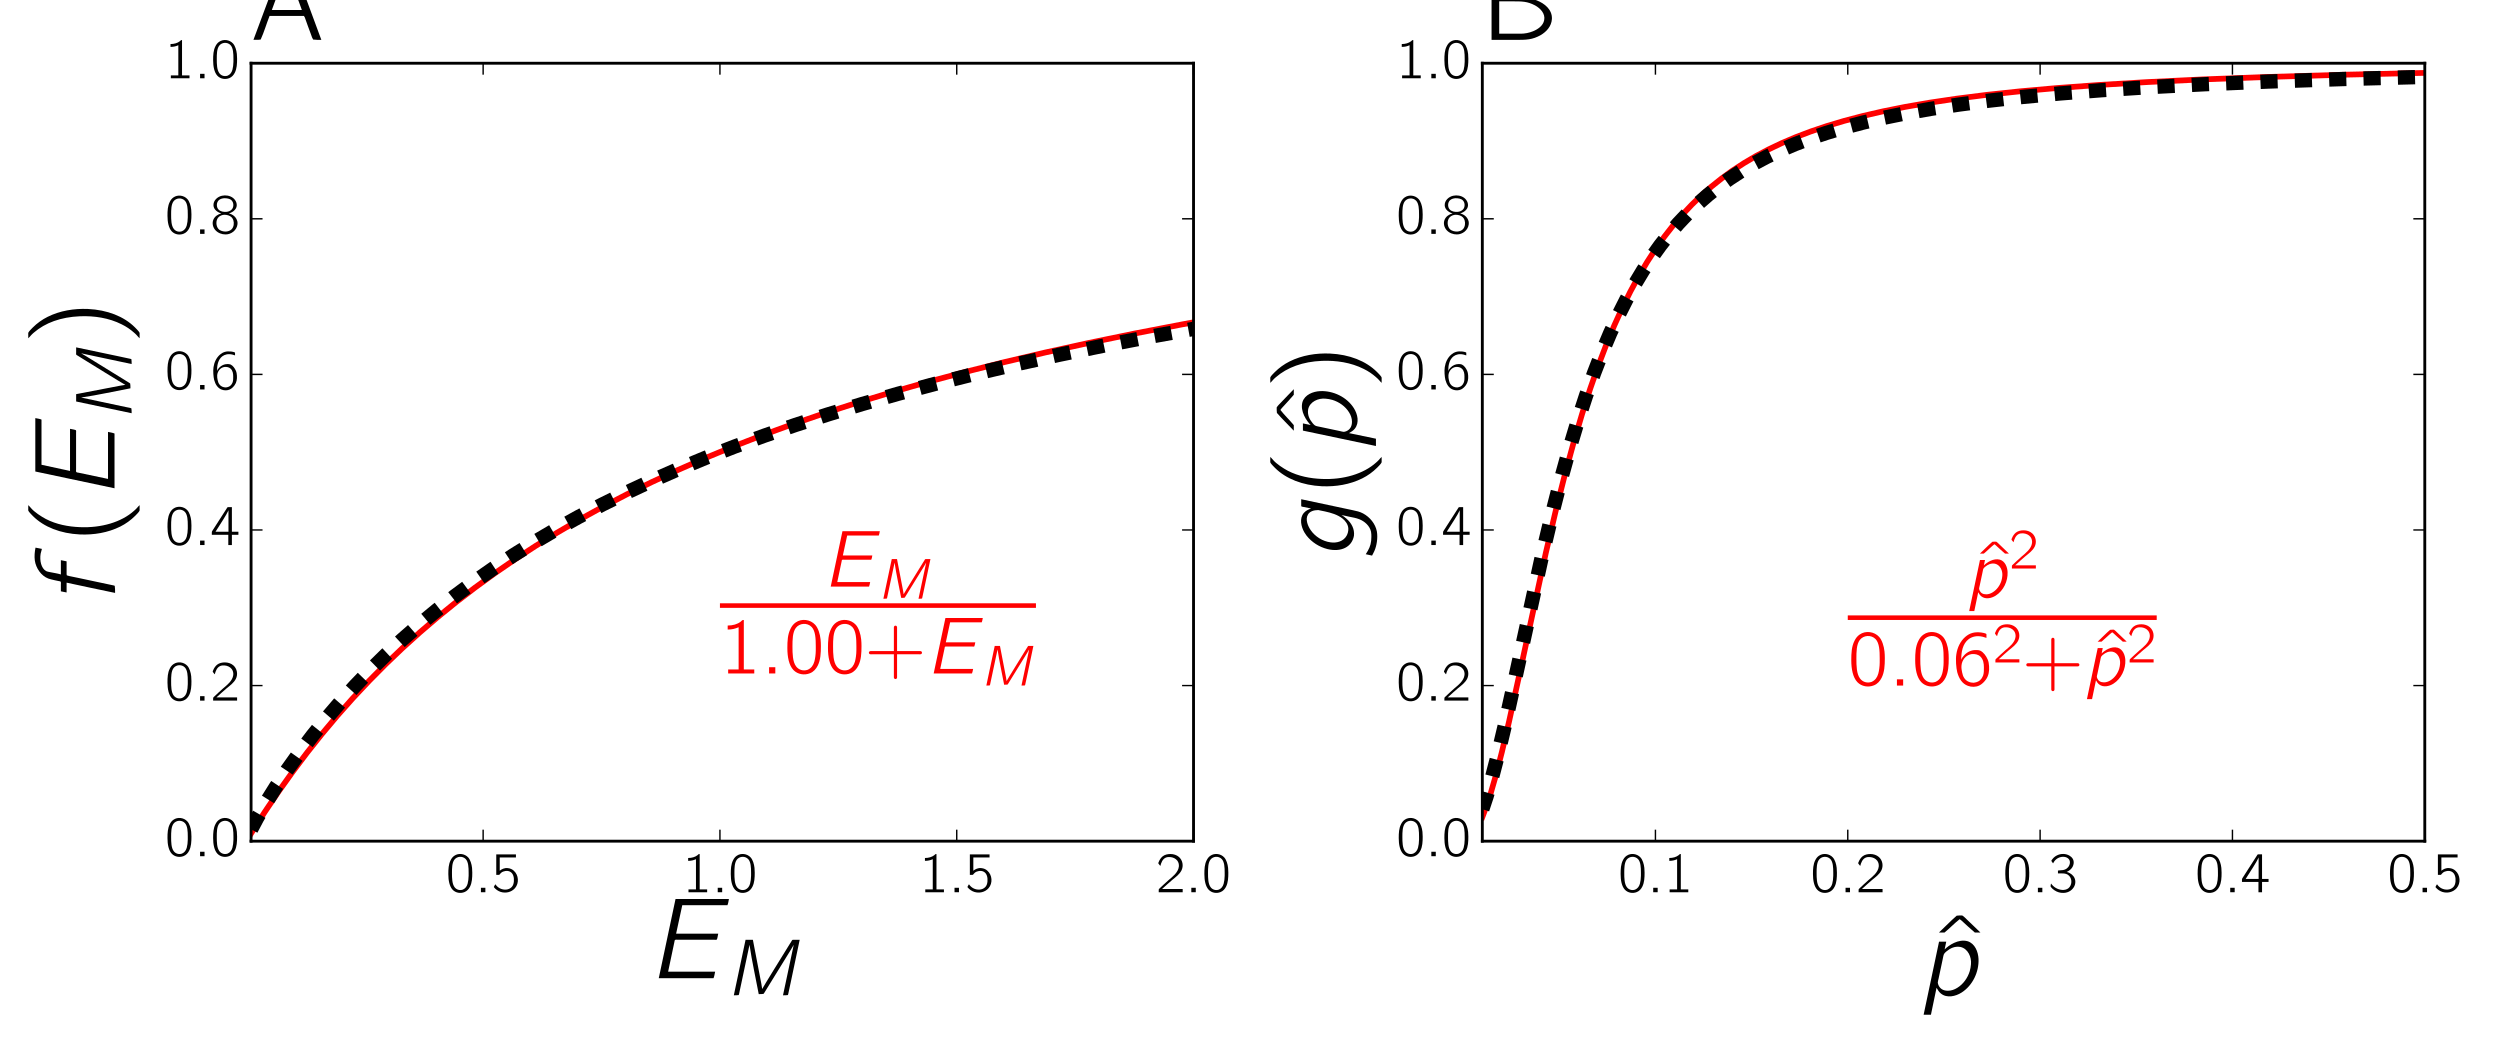 <?xml version="1.0" encoding="utf-8" standalone="no"?>
<!DOCTYPE svg PUBLIC "-//W3C//DTD SVG 1.1//EN"
  "http://www.w3.org/Graphics/SVG/1.1/DTD/svg11.dtd">
<!-- Created with matplotlib (http://matplotlib.org/) -->
<svg height="369pt" version="1.1" viewBox="0 0 873 369" width="873pt" xmlns="http://www.w3.org/2000/svg" xmlns:xlink="http://www.w3.org/1999/xlink">
 <defs>
  <style type="text/css">
*{stroke-linecap:butt;stroke-linejoin:round;}
  </style>
 </defs>
 <g id="figure_1">
  <g id="patch_1">
   <path d="
M0 369
L873 369
L873 0
L0 0
z
" style="fill:#ffffff;"/>
  </g>
  <g id="axes_1">
   <g id="patch_2">
    <path d="
M87.676 293.731
L416.782 293.731
L416.782 22.077
L87.676 22.077
z
" style="fill:#ffffff;"/>
   </g>
   <g id="line2d_1">
    <path clip-path="url(#pc4d4daf6df)" d="
M87.676 291.037
L92.416 283.606
L97.254 276.432
L102.191 269.507
L107.26 262.778
L112.46 256.245
L117.792 249.904
L123.256 243.753
L128.852 237.79
L134.611 231.977
L140.503 226.346
L146.559 220.865
L152.813 215.505
L159.231 210.297
L165.847 205.214
L172.693 200.235
L179.736 195.388
L187.043 190.63
L194.581 185.988
L202.381 181.446
L210.478 176.991
L218.871 172.628
L227.56 168.362
L236.579 164.184
L245.959 160.083
L255.702 156.068
L265.872 152.118
L276.47 148.242
L287.497 144.448
L299.016 140.72
L311.063 137.057
L323.636 133.468
L336.802 129.942
L350.592 126.48
L365.042 123.084
L380.215 119.747
L396.145 116.474
L412.898 113.259
L416.782 112.545
L416.782 112.545" style="fill:none;stroke:#ff0000;stroke-linecap:square;stroke-width:2;"/>
   </g>
   <g id="line2d_2">
    <path clip-path="url(#pc4d4daf6df)" d="
M87.676 289.612
L89.783 285.628
L92.745 280.517
L96.3 274.831
L100.282 268.88
L104.561 262.886
L109.103 256.906
L113.876 250.992
L118.846 245.189
L123.98 239.536
L129.312 233.995
L134.842 228.569
L140.569 223.263
L146.493 218.078
L152.615 213.015
L158.968 208.053
L165.518 203.218
L172.331 198.467
L179.374 193.827
L186.681 189.281
L194.251 184.833
L202.118 180.469
L210.281 176.196
L218.772 172.003
L227.626 167.879
L236.842 163.834
L246.453 159.86
L256.459 155.965
L266.892 152.143
L277.787 148.389
L289.175 144.702
L301.09 141.078
L313.564 137.518
L326.664 134.013
L340.389 130.572
L354.805 127.189
L369.946 123.866
L385.843 120.606
L402.596 117.4
L416.782 114.852
L416.782 114.852" style="fill:none;stroke:#000000;stroke-dasharray:6,6;stroke-dashoffset:0.0;stroke-width:5;"/>
   </g>
   <g id="patch_3">
    <path d="
M87.676 22.077
L416.782 22.077" style="fill:none;stroke:#000000;stroke-linecap:square;stroke-linejoin:miter;"/>
   </g>
   <g id="patch_4">
    <path d="
M87.676 293.731
L87.676 22.077" style="fill:none;stroke:#000000;stroke-linecap:square;stroke-linejoin:miter;"/>
   </g>
   <g id="patch_5">
    <path d="
M416.782 293.731
L416.782 22.077" style="fill:none;stroke:#000000;stroke-linecap:square;stroke-linejoin:miter;"/>
   </g>
   <g id="patch_6">
    <path d="
M87.676 293.731
L416.782 293.731" style="fill:none;stroke:#000000;stroke-linecap:square;stroke-linejoin:miter;"/>
   </g>
   <g id="matplotlib.axis_1">
    <g id="xtick_1">
     <g id="line2d_3">
      <defs>
       <path d="
M0 0
L0 -4" id="mc7db9fdffb" style="stroke:#000000;stroke-width:0.5;"/>
      </defs>
      <g>
       <use style="stroke:#000000;stroke-width:0.5;" x="168.712" xlink:href="#mc7db9fdffb" y="293.731"/>
      </g>
     </g>
     <g id="line2d_4">
      <defs>
       <path d="
M0 0
L0 4" id="m5a7d422ac3" style="stroke:#000000;stroke-width:0.5;"/>
      </defs>
      <g>
       <use style="stroke:#000000;stroke-width:0.5;" x="168.712" xlink:href="#m5a7d422ac3" y="22.077"/>
      </g>
     </g>
     <g id="text_1">
      <!-- $0.5$ -->
      <defs>
       <path d="
M8.406 66.328
L8.406 30.453
L12.203 30.453
C12.703 30.453 13.406 30.359 13.797 30.562
C14.297 30.859 14.594 31.562 14.906 31.969
C15.594 32.859 16.406 33.562 17.203 34.266
C20.797 37.281 27.703 38.484 32.297 36.172
C38.594 33.172 39.797 25.219 39.297 19
C39 15.062 37.797 11.453 35.5 9.141
C30.203 3.5 21.297 3.5 14.797 6.797
C11.594 8.406 8.906 10.922 6.906 13.922
L6.797 13.922
C6.5 13.422 4.203 9.922 4.203 9.312
C4.203 8.906 4.5 8.609 4.703 8.312
C7.703 4.797 11.594 2.078 16.094 0.578
C25 -2.234 35 -0.031 41.297 7.203
C48.797 15.922 47.797 30.156 39.094 37.766
C36.5 40.188 32.906 41.891 28.594 42.281
C22.797 43.094 17.594 40.281 14.5 37.672
L14.5 61
L42.906 61
L42.906 66.328
z
" id="Computer_Modern_Bright-53"/>
       <path d="
M14.797 63.859
C11.906 61.859 9.906 59.141 8.406 56.031
C4.797 49 4.406 40.766 4.406 31.828
C4.406 20.578 6.406 10.25 12 4.312
C17.297 -1.203 25.703 -2.609 32.797 0.297
C37.203 2.016 40.406 5.719 42.406 9.734
C46 16.875 46.406 25.406 46.406 34.234
C46.406 37.047 46.297 39.859 46 42.672
C45.297 49.406 43 56.828 39.297 60.953
C33.203 67.688 22.297 69.188 14.797 63.859
M34.906 58.141
C39.594 53.125 40 43.484 40 34.344
L40 28.922
C40 24.297 39.203 18.281 38.203 14.859
C36.797 10.141 34.5 6.734 29.906 4.625
C24.297 2.609 18.5 4.516 15.297 8.938
C11 14.656 10.797 24.797 10.797 33.734
C10.797 42.172 10.906 51.516 15 57.031
C19.5 63.062 29.203 64.062 34.906 58.141" id="Computer_Modern_Bright-48"/>
       <path d="
M10.703 7.812
L10.703 0
L18.5 0
L18.5 7.812
z
" id="Computer_Modern_Bright_Math_Slanted-58"/>
      </defs>
      <g transform="translate(155.678 311.568)scale(0.2 -0.2)">
       <use transform="scale(0.996)" xlink:href="#Computer_Modern_Bright-48"/>
       <use transform="translate(50.643 0.0)scale(0.996)" xlink:href="#Computer_Modern_Bright_Math_Slanted-58"/>
       <use transform="translate(79.701 0.0)scale(0.996)" xlink:href="#Computer_Modern_Bright-53"/>
      </g>
     </g>
    </g>
    <g id="xtick_2">
     <g id="line2d_5">
      <g>
       <use style="stroke:#000000;stroke-width:0.5;" x="251.402" xlink:href="#mc7db9fdffb" y="293.731"/>
      </g>
     </g>
     <g id="line2d_6">
      <g>
       <use style="stroke:#000000;stroke-width:0.5;" x="251.402" xlink:href="#m5a7d422ac3" y="22.077"/>
      </g>
     </g>
     <g id="text_2">
      <!-- $1.0$ -->
      <defs>
       <path d="
M9.703 60.016
L9.703 55
C15.203 55 19 56 23.406 57.906
L23.406 5.016
L10.297 5.016
L10.297 0
L43 0
L43 5.016
L29.906 5.016
L29.906 67
C27.5 67 27.906 66.359 26 64.875
C21.906 61.719 16.203 60.016 9.703 60.016" id="Computer_Modern_Bright-49"/>
      </defs>
      <g transform="translate(238.368 311.568)scale(0.2 -0.2)">
       <use transform="scale(0.996)" xlink:href="#Computer_Modern_Bright-49"/>
       <use transform="translate(50.643 0.0)scale(0.996)" xlink:href="#Computer_Modern_Bright_Math_Slanted-58"/>
       <use transform="translate(79.701 0.0)scale(0.996)" xlink:href="#Computer_Modern_Bright-48"/>
      </g>
     </g>
    </g>
    <g id="xtick_3">
     <g id="line2d_7">
      <g>
       <use style="stroke:#000000;stroke-width:0.5;" x="334.092" xlink:href="#mc7db9fdffb" y="293.731"/>
      </g>
     </g>
     <g id="line2d_8">
      <g>
       <use style="stroke:#000000;stroke-width:0.5;" x="334.092" xlink:href="#m5a7d422ac3" y="22.077"/>
      </g>
     </g>
     <g id="text_3">
      <!-- $1.5$ -->
      <g transform="translate(321.058 311.568)scale(0.2 -0.2)">
       <use transform="scale(0.996)" xlink:href="#Computer_Modern_Bright-49"/>
       <use transform="translate(50.643 0.0)scale(0.996)" xlink:href="#Computer_Modern_Bright_Math_Slanted-58"/>
       <use transform="translate(79.701 0.0)scale(0.996)" xlink:href="#Computer_Modern_Bright-53"/>
      </g>
     </g>
    </g>
    <g id="xtick_4">
     <g id="line2d_9">
      <g>
       <use style="stroke:#000000;stroke-width:0.5;" x="416.782" xlink:href="#mc7db9fdffb" y="293.731"/>
      </g>
     </g>
     <g id="line2d_10">
      <g>
       <use style="stroke:#000000;stroke-width:0.5;" x="416.782" xlink:href="#m5a7d422ac3" y="22.077"/>
      </g>
     </g>
     <g id="text_4">
      <!-- $2.0$ -->
      <defs>
       <path d="
M7.297 46.109
C8.703 51.734 11.094 58.156 16.797 60.672
C19.203 61.672 21.797 61.875 24.406 61.672
C29.297 61.266 34.094 59.266 37.094 55.25
C39.297 52.234 40.094 48.516 39.703 44.906
C38.5 34.453 28.297 26.922 21.703 21.281
C17.906 18.078 7.094 7.828 7.094 7.828
L5.406 6.219
C4.5 5.328 4.406 5.328 4.406 3.516
L4.406 0
L46.406 0
L46.406 5.625
L10.203 5.625
C13.406 8.734 26.703 20.516 28.5 21.922
C34.297 26.656 40.797 31.375 44.297 38.219
C48.203 46.062 46.5 55.938 39.906 61.766
C35.906 65.297 30.406 67 25.094 67
C20.203 67 15.203 66.016 11.297 62.938
C8.297 60.453 5.797 56.781 4.406 53.016
C4.094 52.438 3.594 51.422 3.703 50.734
C3.797 50.141 4.406 49.641 4.703 49.234
C5.5 48.219 6.297 47.016 7.297 46.109" id="Computer_Modern_Bright-50"/>
      </defs>
      <g transform="translate(403.748 311.568)scale(0.2 -0.2)">
       <use transform="scale(0.996)" xlink:href="#Computer_Modern_Bright-50"/>
       <use transform="translate(50.643 0.0)scale(0.996)" xlink:href="#Computer_Modern_Bright_Math_Slanted-58"/>
       <use transform="translate(79.701 0.0)scale(0.996)" xlink:href="#Computer_Modern_Bright-48"/>
      </g>
     </g>
    </g>
    <g id="text_5">
     <!-- $E_M$ -->
     <defs>
      <path d="
M24.5 69.422
L9.797 0
C25.703 0 42.5 0 57.797 0
C58.5 1.672 58.797 3.734 59.203 5.703
L18 5.703
C18.5 8.125 23.203 30.656 23.5 31.766
C23.594 32.281 23.594 33.281 24.203 33.578
C24.703 33.891 25.797 33.688 26.406 33.688
L58.594 33.688
C59.094 33.688 60.203 33.484 60.703 33.891
C61 34.078 61.703 37.688 61.906 39
L25 39
L30.406 64
C43.5 64 57.5 64 70 64
C70.703 65.562 70.906 67.531 71.297 69.422
z
" id="Computer_Modern_Bright_Math_Slanted-69"/>
      <path d="
M24.906 69.5
L10.203 0
C12.297 0 14.5 0 16.297 0.297
L16.703 1.391
L29.797 63
L29.906 63
C33 41.828 37.594 22.078 41.406 1.5
C43.5 1.5 45.594 1.5 47.406 1.797
L48.297 3
L81.594 56.984
L85.094 63
L85.203 63
L71.797 0
C73.906 0 76.094 0 77.906 0.297
L78.297 1.391
C79.297 6.391 80.406 11.297 81.5 16.297
L92.703 69.5
L86 69.5
C85.297 69.5 84.094 69.703 83.5 69.297
C83 68.906 82.594 68.094 82.297 67.5
L80 63.891
C73.594 53.453 46.906 10.516 45.797 8
L45.703 8
L44.703 14.328
L34.094 69.5
z
" id="Computer_Modern_Bright_Math_Slanted-77"/>
     </defs>
     <g transform="translate(226.138 347.562)scale(0.4 -0.4)">
      <use transform="translate(0.0 14.944)scale(0.996)" xlink:href="#Computer_Modern_Bright_Math_Slanted-69"/>
      <use transform="translate(68.166 0.0)scale(0.697)" xlink:href="#Computer_Modern_Bright_Math_Slanted-77"/>
     </g>
    </g>
   </g>
   <g id="matplotlib.axis_2">
    <g id="ytick_1">
     <g id="line2d_11">
      <defs>
       <path d="
M0 0
L4 0" id="md7965d1ba0" style="stroke:#000000;stroke-width:0.5;"/>
      </defs>
      <g>
       <use style="stroke:#000000;stroke-width:0.5;" x="87.676" xlink:href="#md7965d1ba0" y="293.731"/>
      </g>
     </g>
     <g id="line2d_12">
      <defs>
       <path d="
M0 0
L-4 0" id="md9a1c1a7cd" style="stroke:#000000;stroke-width:0.5;"/>
      </defs>
      <g>
       <use style="stroke:#000000;stroke-width:0.5;" x="416.782" xlink:href="#md9a1c1a7cd" y="293.731"/>
      </g>
     </g>
     <g id="text_6">
      <!-- $0.0$ -->
      <g transform="translate(57.607 298.989)scale(0.2 -0.2)">
       <use transform="scale(0.996)" xlink:href="#Computer_Modern_Bright-48"/>
       <use transform="translate(50.643 0.0)scale(0.996)" xlink:href="#Computer_Modern_Bright_Math_Slanted-58"/>
       <use transform="translate(79.701 0.0)scale(0.996)" xlink:href="#Computer_Modern_Bright-48"/>
      </g>
     </g>
    </g>
    <g id="ytick_2">
     <g id="line2d_13">
      <g>
       <use style="stroke:#000000;stroke-width:0.5;" x="87.676" xlink:href="#md7965d1ba0" y="239.4"/>
      </g>
     </g>
     <g id="line2d_14">
      <g>
       <use style="stroke:#000000;stroke-width:0.5;" x="416.782" xlink:href="#md9a1c1a7cd" y="239.4"/>
      </g>
     </g>
     <g id="text_7">
      <!-- $0.2$ -->
      <g transform="translate(57.607 244.658)scale(0.2 -0.2)">
       <use transform="scale(0.996)" xlink:href="#Computer_Modern_Bright-48"/>
       <use transform="translate(50.643 0.0)scale(0.996)" xlink:href="#Computer_Modern_Bright_Math_Slanted-58"/>
       <use transform="translate(79.701 0.0)scale(0.996)" xlink:href="#Computer_Modern_Bright-50"/>
      </g>
     </g>
    </g>
    <g id="ytick_3">
     <g id="line2d_15">
      <g>
       <use style="stroke:#000000;stroke-width:0.5;" x="87.676" xlink:href="#md7965d1ba0" y="185.069"/>
      </g>
     </g>
     <g id="line2d_16">
      <g>
       <use style="stroke:#000000;stroke-width:0.5;" x="416.782" xlink:href="#md9a1c1a7cd" y="185.069"/>
      </g>
     </g>
     <g id="text_8">
      <!-- $0.4$ -->
      <defs>
       <path d="
M2.094 18
L31 18
L31 0
L37.297 0
L37.297 18
L48.703 18
L48.703 23.328
L37.297 23.328
L37.297 66.469
L31.906 66.469
C30.094 66.469 29.594 66.578 28.797 65.062
C24.797 58.516 3.703 25.766 3 24.859
C2.203 23.438 2.094 23.547 2.094 21.438
z

M31.297 61.031
L31.297 23.328
L8.594 23.328
C9.297 24.734 10.297 26.047 11.203 27.453
C16.203 35.219 28.094 53.672 30.594 59.438
C30.906 59.938 31 60.531 31.297 61.031" id="Computer_Modern_Bright-52"/>
      </defs>
      <g transform="translate(57.607 190.327)scale(0.2 -0.2)">
       <use transform="scale(0.996)" xlink:href="#Computer_Modern_Bright-48"/>
       <use transform="translate(50.643 0.0)scale(0.996)" xlink:href="#Computer_Modern_Bright_Math_Slanted-58"/>
       <use transform="translate(79.701 0.0)scale(0.996)" xlink:href="#Computer_Modern_Bright-52"/>
      </g>
     </g>
    </g>
    <g id="ytick_4">
     <g id="line2d_17">
      <g>
       <use style="stroke:#000000;stroke-width:0.5;" x="87.676" xlink:href="#md7965d1ba0" y="130.739"/>
      </g>
     </g>
     <g id="line2d_18">
      <g>
       <use style="stroke:#000000;stroke-width:0.5;" x="416.782" xlink:href="#md9a1c1a7cd" y="130.739"/>
      </g>
     </g>
     <g id="text_9">
      <!-- $0.6$ -->
      <defs>
       <path d="
M11.297 32.5
L11.203 32.5
C11.203 41.656 12.797 52.344 20.594 58.188
C24.906 61.312 30.703 62.906 38.203 61.109
C39.797 60.703 41.297 60.094 42.797 59.703
L42.797 63.203
C42.797 63.594 42.906 64.297 42.594 64.703
C41.906 65.594 36.297 66.5 36.094 66.5
C27.406 67.5 21.703 65.594 16.406 61.078
C10 55.562 6.297 47.453 5.094 39.219
C4 32.609 4.906 21.969 6.203 16.75
C8.297 9.031 12.297 2.219 19.703 -0.391
C24.094 -2 29.5 -2 33.703 0.016
C37.094 1.641 39.906 4.469 42.094 7.5
C45.594 12.344 46.5 18.219 46.094 24.172
C45.906 27.109 45.5 30.047 44.297 32.766
C42.406 37.125 39.203 41.672 35.094 43.688
C33.203 44.5 31.203 44.5 29.203 44.5
C23.906 44.5 18.906 42.156 15.203 38.297
C13.594 36.656 12 34.625 11.297 32.5
M24.406 39.438
C28.203 39.734 32.203 39.141 35.094 36.422
C38.906 32.812 39.594 27.688 39.594 22.75
C39.594 19.406 39.703 15.969 38.703 12.828
C38.094 11.203 37.297 9.797 36.406 8.484
C34.203 5.547 31.406 4.125 26.797 3.516
C22.297 3.516 17.797 5.297 15.203 9.109
C13.594 11.297 12.797 14 12.297 16.594
C11.703 19.281 11.297 22.078 11.5 24.781
C12 31.906 17 38.438 24.406 39.438" id="Computer_Modern_Bright-54"/>
      </defs>
      <g transform="translate(57.607 135.997)scale(0.2 -0.2)">
       <use transform="scale(0.996)" xlink:href="#Computer_Modern_Bright-48"/>
       <use transform="translate(50.643 0.0)scale(0.996)" xlink:href="#Computer_Modern_Bright_Math_Slanted-58"/>
       <use transform="translate(79.701 0.0)scale(0.996)" xlink:href="#Computer_Modern_Bright-54"/>
      </g>
     </g>
    </g>
    <g id="ytick_5">
     <g id="line2d_19">
      <g>
       <use style="stroke:#000000;stroke-width:0.5;" x="87.676" xlink:href="#md7965d1ba0" y="76.408"/>
      </g>
     </g>
     <g id="line2d_20">
      <g>
       <use style="stroke:#000000;stroke-width:0.5;" x="416.782" xlink:href="#md9a1c1a7cd" y="76.408"/>
      </g>
     </g>
     <g id="text_10">
      <!-- $0.8$ -->
      <defs>
       <path d="
M18.703 36.016
L18.703 35.906
C12.5 34.094 7.297 30.688 4.797 24.844
C2.203 18.719 4 11.281 8.406 6.453
C13.094 1.422 19.5 -1 26.297 -1
C36.297 -1 45.906 6.406 47.094 16.734
C47.297 18.266 47.203 19.891 47 21.406
C45.203 29.219 39.5 33.875 32.094 35.906
C32.906 36.219 33.797 36.422 34.594 36.719
C38.797 38.438 42.297 40.938 44.5 44.953
C47.797 51.391 44.594 58.922 39.203 63.031
C33.797 67.156 26.5 68.25 19.906 66.844
C12 65.141 4.5 58.422 5 49.781
C5.203 46.766 6.5 44.25 8 42.453
C10.297 39.641 14.797 36.625 18.703 36.016
M23.797 62.5
C28.203 62.5 33.703 62 36.906 58.578
C40.703 54.469 40.906 47.031 37.094 42.812
C34.703 40.203 31.203 38.891 27.703 38.594
C22.797 38.188 17.203 39 13.703 42.812
C9.797 47.125 10.094 54.969 14.297 58.984
C16.906 61.391 20.406 62.188 23.797 62.5
M23.703 33.5
C28.406 33.5 33.5 32.391 36.906 28.938
C38.203 27.531 39.203 25.812 39.797 24.016
C41.5 18.75 40.703 12.094 36.797 8.047
C34.094 5.328 30.406 4.312 26.703 4.016
C22.203 4.016 17 5.109 13.797 8.562
C9.406 13.406 8.5 23.406 13.703 29.062
C16.297 31.781 20 33.203 23.703 33.5" id="Computer_Modern_Bright-56"/>
      </defs>
      <g transform="translate(57.607 81.666)scale(0.2 -0.2)">
       <use transform="scale(0.996)" xlink:href="#Computer_Modern_Bright-48"/>
       <use transform="translate(50.643 0.0)scale(0.996)" xlink:href="#Computer_Modern_Bright_Math_Slanted-58"/>
       <use transform="translate(79.701 0.0)scale(0.996)" xlink:href="#Computer_Modern_Bright-56"/>
      </g>
     </g>
    </g>
    <g id="ytick_6">
     <g id="line2d_21">
      <g>
       <use style="stroke:#000000;stroke-width:0.5;" x="87.676" xlink:href="#md7965d1ba0" y="22.077"/>
      </g>
     </g>
     <g id="line2d_22">
      <g>
       <use style="stroke:#000000;stroke-width:0.5;" x="416.782" xlink:href="#md9a1c1a7cd" y="22.077"/>
      </g>
     </g>
     <g id="text_11">
      <!-- $1.0$ -->
      <g transform="translate(57.607 27.335)scale(0.2 -0.2)">
       <use transform="scale(0.996)" xlink:href="#Computer_Modern_Bright-49"/>
       <use transform="translate(50.643 0.0)scale(0.996)" xlink:href="#Computer_Modern_Bright_Math_Slanted-58"/>
       <use transform="translate(79.701 0.0)scale(0.996)" xlink:href="#Computer_Modern_Bright-48"/>
      </g>
     </g>
    </g>
    <g id="text_12">
     <!-- $f(E_M)$ -->
     <defs>
      <path d="
M12.797 47.016
L11.797 42
L20.406 42
C17.297 28 14.406 13.609 11.406 -0.5
C13.5 -0.5 15.797 -0.5 17.594 -0.203
L17.906 0.5
C20.094 11.25 22.5 21.703 24.703 32.453
C25.5 35.469 25.797 38.984 26.797 41.797
L27.797 42
L39.094 42
L40.094 47.016
L27.594 47.016
C28.5 49.922 28.906 53.016 29.5 55.922
C29.797 57.328 30 58.828 30.594 60.031
C33 64.234 39.703 65.75 45.797 64.75
C47.203 64.438 48.594 63.938 50 63.641
L51.094 69.25
C47.5 69.953 43.594 70.359 39.906 69.859
C33.203 68.953 26.406 64.344 24 58.031
C23.094 55.625 21.703 48.516 21.703 48.516
C21.703 48.109 21.594 47.406 21.203 47.203
C20.703 46.812 19.5 47.016 18.906 47.016
z
" id="Computer_Modern_Bright_Math_Slanted-102"/>
      <path d="
M5 75.609
C5.797 74.703 6.797 73.906 7.703 73.094
C8.5 72.391 9.203 71.594 9.906 70.781
C18.594 60.75 23.594 47.094 24.297 30.328
C24.797 17.875 22.906 4.922 17.203 -6.328
C15.297 -10.25 12.797 -13.969 9.906 -17.172
C9.203 -17.984 8.5 -18.781 7.703 -19.484
C6.797 -20.281 5.797 -21.094 5 -22
L8.297 -22
C8.797 -22 9.5 -22.094 10 -21.891
C11.203 -21.297 14.203 -18.281 14.594 -17.875
C24.203 -8.234 29.906 6.328 30.703 23.297
C31.203 35.438 29.203 47.797 23.797 58.641
C21.406 63.453 18.203 67.875 14.406 71.688
C13.406 72.703 11.203 74.906 10 75.516
C9.5 75.703 8.797 75.609 8.297 75.609
z
" id="Computer_Modern_Bright-41"/>
      <path d="
M34.203 -22
C33.406 -21.094 32.406 -20.281 31.5 -19.484
C30.703 -18.781 30 -17.984 29.297 -17.172
C19.297 -6.125 14.094 11.547 14.906 30.328
C15.297 40.562 17.297 51 22.094 60.25
C24.297 64.359 28.094 70.188 31.5 73.094
C32.406 73.906 33.406 74.703 34.203 75.609
L30.906 75.609
C30.406 75.609 29.703 75.703 29.203 75.516
C28 74.906 25 71.891 24.594 71.484
C15 61.859 9.297 47.297 8.5 30.328
C8 18.172 10 5.812 15.406 -5.031
C17.797 -9.844 21 -14.266 24.797 -18.078
C25.797 -19.078 28 -21.297 29.203 -21.891
C29.703 -22.094 30.406 -22 30.906 -22
z
" id="Computer_Modern_Bright-40"/>
     </defs>
     <g transform="translate(45.966 211.591)rotate(-90.0)scale(0.4 -0.4)">
      <use transform="translate(0.0 14.944)scale(0.996)" xlink:href="#Computer_Modern_Bright_Math_Slanted-102"/>
      <use transform="translate(53.933 14.944)scale(0.996)" xlink:href="#Computer_Modern_Bright-40"/>
      <use transform="translate(92.953 14.944)scale(0.996)" xlink:href="#Computer_Modern_Bright_Math_Slanted-69"/>
      <use transform="translate(161.119 0.0)scale(0.697)" xlink:href="#Computer_Modern_Bright_Math_Slanted-77"/>
      <use transform="translate(228.67 14.944)scale(0.996)" xlink:href="#Computer_Modern_Bright-41"/>
     </g>
    </g>
   </g>
   <g id="text_13">
    <!-- $\frac{E_M}{1.00 + E_M}$ -->
    <defs>
     <path d="
M36.094 28.016
L8.297 28.016
C7.703 28.016 6.906 28.125 6.297 27.922
C5.406 27.719 4.797 26.906 4.797 26.016
C4.797 25.109 5.406 24.297 6.297 24.109
C6.906 23.906 7.703 24 8.297 24
L36.094 24
L36.094 -3.547
C36.094 -4.125 36 -4.922 36.203 -5.516
C36.406 -6.406 37.203 -7 38.094 -7
C39 -7 39.797 -6.422 40 -5.516
C40.203 -4.922 40.094 -4.125 40.094 -3.547
L40.094 24
L67.797 24
C68.406 24 69.203 23.906 69.797 24.094
C70.703 24.281 71.297 25.094 71.297 26
C71.297 26.906 70.703 27.719 69.797 27.922
C69.203 28.125 68.406 28.016 67.797 28.016
L40.094 28.016
L40.094 56.312
C40.094 56.922 40.203 57.734 40 58.344
C39.797 59.266 39 59.875 38.094 59.875
C37.203 59.875 36.406 59.25 36.203 58.344
C36 57.625 36.094 56.906 36.094 56.203
z
" id="Computer_Modern_Bright-43"/>
    </defs>
    <g style="fill:#ff0000;" transform="translate(251.402 239.4)scale(0.4 -0.4)">
     <use transform="translate(89.884 86.382)scale(0.697)" xlink:href="#Computer_Modern_Bright_Math_Slanted-69"/>
     <use transform="translate(137.6 75.811)scale(0.498)" xlink:href="#Computer_Modern_Bright_Math_Slanted-77"/>
     <use transform="translate(0.0 10.572)scale(0.697)" xlink:href="#Computer_Modern_Bright-49"/>
     <use transform="translate(35.45 10.572)scale(0.697)" xlink:href="#Computer_Modern_Bright_Math_Slanted-58"/>
     <use transform="translate(55.79 10.572)scale(0.697)" xlink:href="#Computer_Modern_Bright-48"/>
     <use transform="translate(91.24 10.572)scale(0.697)" xlink:href="#Computer_Modern_Bright-48"/>
     <use transform="translate(126.69 10.572)scale(0.697)" xlink:href="#Computer_Modern_Bright-43"/>
     <use transform="translate(179.768 10.572)scale(0.697)" xlink:href="#Computer_Modern_Bright_Math_Slanted-69"/>
     <use transform="translate(227.484 0.0)scale(0.498)" xlink:href="#Computer_Modern_Bright_Math_Slanted-77"/>
     <path d="
M0 67.841
L275.877 67.841
L275.877 71.826
L0 71.826
L0 67.841
z
"/>
    </g>
   </g>
   <g id="text_14">
    <!-- A -->
    <defs>
     <path d="
M2.094 0.094
L6.594 0.094
L8.406 0.297
C11.406 6.797 13.5 14.203 16.203 21
C26.094 21 36.906 21 46.297 21
L47.094 19.703
C48.797 14.547 50.797 9.594 52.594 4.547
C53.094 3.016 53.594 1.516 54.406 0.297
C56.594 0 59.203 0 61.594 0
C59.906 4.906 36.703 67.203 36 68.891
C35.906 69.297 35.703 69.891 35.203 70
C34.594 70.094 34 70 33.406 70
L30.094 70
C28.594 70 28 70.188 27.594 68.609
C27.203 67.594 2.094 0.094 2.094 0.094
M31.406 63
C35.594 50.609 40.094 38.406 44.5 26.219
L18.203 26.219
L26.906 50
z
" id="Computer_Modern_Bright-65"/>
    </defs>
    <g transform="translate(87.676 13.928)scale(0.4 -0.4)">
     <use transform="scale(0.996)" xlink:href="#Computer_Modern_Bright-65"/>
    </g>
   </g>
  </g>
  <g id="axes_2">
   <g id="patch_7">
    <path d="
M517.629 293.731
L846.735 293.731
L846.735 22.077
L517.629 22.077
z
" style="fill:#ffffff;"/>
   </g>
   <g id="line2d_23">
    <path clip-path="url(#pe6b2154f8c)" d="
M517.629 285.352
L518.965 281.845
L520.569 276.96
L522.307 270.934
L524.446 262.644
L526.986 251.85
L530.595 235.42
L539.818 192.984
L543.293 178.221
L546.502 165.536
L549.576 154.291
L552.517 144.378
L555.324 135.666
L558.131 127.655
L560.938 120.303
L563.745 113.565
L566.552 107.392
L569.359 101.739
L572.3 96.326
L575.241 91.385
L578.182 86.872
L581.256 82.565
L584.33 78.638
L587.539 74.903
L590.747 71.499
L594.088 68.27
L597.564 65.215
L601.173 62.335
L604.916 59.628
L608.926 57.005
L613.07 54.561
L617.481 52.22
L622.159 49.993
L627.105 47.888
L632.318 45.909
L637.932 44.015
L643.948 42.22
L650.497 40.499
L657.582 38.87
L665.335 37.318
L673.89 35.839
L683.247 34.452
L693.673 33.136
L705.302 31.899
L718.269 30.747
L732.972 29.668
L749.815 28.66
L769.197 27.729
L791.787 26.872
L818.522 26.087
L846.86 25.447
L846.86 25.447" style="fill:none;stroke:#ff0000;stroke-linecap:square;stroke-width:2;"/>
   </g>
   <g id="line2d_24">
    <path clip-path="url(#pe6b2154f8c)" d="
M517.629 282.555
L519.099 278.119
L520.837 272.153
L522.842 264.457
L525.382 253.759
L528.857 238.057
L538.348 194.708
L541.823 180.111
L545.031 167.584
L548.106 156.491
L551.046 146.718
L553.853 138.131
L556.661 130.235
L559.468 122.986
L562.275 116.339
L565.082 110.246
L567.889 104.662
L570.83 99.308
L573.77 94.416
L576.711 89.941
L579.786 85.665
L582.86 81.759
L586.068 78.038
L589.41 74.507
L592.885 71.166
L596.494 68.016
L600.237 65.053
L604.114 62.273
L608.124 59.669
L612.401 57.161
L616.946 54.762
L621.625 52.542
L626.704 50.382
L632.051 48.351
L637.799 46.408
L643.948 44.563
L650.631 42.794
L657.849 41.115
L665.736 39.512
L674.425 37.979
L683.915 36.534
L694.475 35.157
L706.104 33.869
L719.204 32.645
L733.908 31.498
L750.617 30.422
L769.865 29.411
L792.055 28.474
L818.121 27.603
L846.86 26.85
L846.86 26.85" style="fill:none;stroke:#000000;stroke-dasharray:6,6;stroke-dashoffset:0.0;stroke-width:5;"/>
   </g>
   <g id="patch_8">
    <path d="
M517.629 22.077
L846.735 22.077" style="fill:none;stroke:#000000;stroke-linecap:square;stroke-linejoin:miter;"/>
   </g>
   <g id="patch_9">
    <path d="
M517.629 293.731
L517.629 22.077" style="fill:none;stroke:#000000;stroke-linecap:square;stroke-linejoin:miter;"/>
   </g>
   <g id="patch_10">
    <path d="
M846.735 293.731
L846.735 22.077" style="fill:none;stroke:#000000;stroke-linecap:square;stroke-linejoin:miter;"/>
   </g>
   <g id="patch_11">
    <path d="
M517.629 293.731
L846.735 293.731" style="fill:none;stroke:#000000;stroke-linecap:square;stroke-linejoin:miter;"/>
   </g>
   <g id="matplotlib.axis_3">
    <g id="xtick_5">
     <g id="line2d_25">
      <g>
       <use style="stroke:#000000;stroke-width:0.5;" x="578.077" xlink:href="#mc7db9fdffb" y="293.731"/>
      </g>
     </g>
     <g id="line2d_26">
      <g>
       <use style="stroke:#000000;stroke-width:0.5;" x="578.077" xlink:href="#m5a7d422ac3" y="22.077"/>
      </g>
     </g>
     <g id="text_15">
      <!-- $0.1$ -->
      <g transform="translate(565.042 311.568)scale(0.2 -0.2)">
       <use transform="scale(0.996)" xlink:href="#Computer_Modern_Bright-48"/>
       <use transform="translate(50.643 0.0)scale(0.996)" xlink:href="#Computer_Modern_Bright_Math_Slanted-58"/>
       <use transform="translate(79.701 0.0)scale(0.996)" xlink:href="#Computer_Modern_Bright-49"/>
      </g>
     </g>
    </g>
    <g id="xtick_6">
     <g id="line2d_27">
      <g>
       <use style="stroke:#000000;stroke-width:0.5;" x="645.241" xlink:href="#mc7db9fdffb" y="293.731"/>
      </g>
     </g>
     <g id="line2d_28">
      <g>
       <use style="stroke:#000000;stroke-width:0.5;" x="645.241" xlink:href="#m5a7d422ac3" y="22.077"/>
      </g>
     </g>
     <g id="text_16">
      <!-- $0.2$ -->
      <g transform="translate(632.207 311.568)scale(0.2 -0.2)">
       <use transform="scale(0.996)" xlink:href="#Computer_Modern_Bright-48"/>
       <use transform="translate(50.643 0.0)scale(0.996)" xlink:href="#Computer_Modern_Bright_Math_Slanted-58"/>
       <use transform="translate(79.701 0.0)scale(0.996)" xlink:href="#Computer_Modern_Bright-50"/>
      </g>
     </g>
    </g>
    <g id="xtick_7">
     <g id="line2d_29">
      <g>
       <use style="stroke:#000000;stroke-width:0.5;" x="712.406" xlink:href="#mc7db9fdffb" y="293.731"/>
      </g>
     </g>
     <g id="line2d_30">
      <g>
       <use style="stroke:#000000;stroke-width:0.5;" x="712.406" xlink:href="#m5a7d422ac3" y="22.077"/>
      </g>
     </g>
     <g id="text_17">
      <!-- $0.3$ -->
      <defs>
       <path d="
M8.094 50.609
C8.906 51.828 9.5 53.141 10.406 54.359
C12.5 57.203 15.406 59.422 18.703 60.75
C23.906 62.875 31.5 62.875 35.594 58.219
C39.203 54.078 37.703 47.609 34.406 43.781
C31.406 40.25 27.5 38.531 21.703 38.531
C20 38.531 18.406 38.031 16.703 38.031
L16.703 33
L23.594 33
C29.406 33 33.203 32.109 36.406 28.688
C41.906 22.859 41.406 12.516 35.297 7.203
C32.203 4.594 27.906 3.781 23.906 4.078
C16.094 4.688 9.203 8.812 4.594 15.234
C4.094 14.234 4.094 12.828 3.906 11.719
C3.594 10.109 3.594 10.109 4.594 8.812
C7.5 4.891 13.203 1.281 17.703 -0.031
C25.703 -2.438 35 -1.344 41.203 4.781
C42.406 6 43.5 7.297 44.406 8.703
C48.094 14.531 48.203 22.156 44.094 27.781
C42.406 30.094 40.203 31.906 37.703 33.312
C36 34.312 34 35.312 32 35.516
C37.797 38.234 43.203 42.828 44.203 50.359
C45.094 57.375 41 61.688 36.797 64.188
C30.297 68 21.797 68 15.094 64.656
C12 63.156 9.203 60.938 7.094 58.188
C6.703 57.688 5.203 55.969 5.203 55.156
C5.203 54.656 5.594 54.156 5.906 53.734
z
" id="Computer_Modern_Bright-51"/>
      </defs>
      <g transform="translate(699.371 311.568)scale(0.2 -0.2)">
       <use transform="scale(0.996)" xlink:href="#Computer_Modern_Bright-48"/>
       <use transform="translate(50.643 0.0)scale(0.996)" xlink:href="#Computer_Modern_Bright_Math_Slanted-58"/>
       <use transform="translate(79.701 0.0)scale(0.996)" xlink:href="#Computer_Modern_Bright-51"/>
      </g>
     </g>
    </g>
    <g id="xtick_8">
     <g id="line2d_31">
      <g>
       <use style="stroke:#000000;stroke-width:0.5;" x="779.57" xlink:href="#mc7db9fdffb" y="293.731"/>
      </g>
     </g>
     <g id="line2d_32">
      <g>
       <use style="stroke:#000000;stroke-width:0.5;" x="779.57" xlink:href="#m5a7d422ac3" y="22.077"/>
      </g>
     </g>
     <g id="text_18">
      <!-- $0.4$ -->
      <g transform="translate(766.536 311.568)scale(0.2 -0.2)">
       <use transform="scale(0.996)" xlink:href="#Computer_Modern_Bright-48"/>
       <use transform="translate(50.643 0.0)scale(0.996)" xlink:href="#Computer_Modern_Bright_Math_Slanted-58"/>
       <use transform="translate(79.701 0.0)scale(0.996)" xlink:href="#Computer_Modern_Bright-52"/>
      </g>
     </g>
    </g>
    <g id="xtick_9">
     <g id="line2d_33">
      <g>
       <use style="stroke:#000000;stroke-width:0.5;" x="846.735" xlink:href="#mc7db9fdffb" y="293.731"/>
      </g>
     </g>
     <g id="line2d_34">
      <g>
       <use style="stroke:#000000;stroke-width:0.5;" x="846.735" xlink:href="#m5a7d422ac3" y="22.077"/>
      </g>
     </g>
     <g id="text_19">
      <!-- $0.5$ -->
      <g transform="translate(833.7 311.568)scale(0.2 -0.2)">
       <use transform="scale(0.996)" xlink:href="#Computer_Modern_Bright-48"/>
       <use transform="translate(50.643 0.0)scale(0.996)" xlink:href="#Computer_Modern_Bright_Math_Slanted-58"/>
       <use transform="translate(79.701 0.0)scale(0.996)" xlink:href="#Computer_Modern_Bright-53"/>
      </g>
     </g>
    </g>
    <g id="text_20">
     <!-- $\hat{p}$ -->
     <defs>
      <path d="
M23 40.219
L24.406 47
L18.094 47
L4.594 -17
L11 -17
L15.906 6.594
C17 4.688 18 2.984 19.703 1.578
C25 -2.734 32.594 -0.922 37.797 2.375
C47.594 8.578 53.203 20.547 52.703 31.922
C52.406 38.125 49.594 45.422 43.094 47.422
C35 49.625 26.594 43.812 23 40.219
M36.906 42.375
C43.5 40.875 46.703 33.453 46.094 27.25
C45.906 25.141 45.594 23.141 45 21.141
C43.203 15.219 39.297 9.719 34 6.5
C31.594 5 28.797 4 25.906 4
C21.594 4 19 5.812 17.594 8.906
C17.406 9.609 17 10.422 17 11.109
C17 12.219 17.5 13.516 17.703 14.625
C18.797 20.141 21.203 31.156 21.203 31.156
L21.797 34.062
C22.203 36.469 23 37.062 24.703 38.562
C27.906 41.172 31.797 43.281 36.906 42.375" id="Computer_Modern_Bright_Math_Slanted-112"/>
      <path d="
M7.203 55
C8.906 55 10.594 55 12.094 55
C16.703 58.781 20.703 63.078 25.406 66.75
L27 65.531
C30.906 61.953 34.703 58.375 38.703 55
C40.203 55 41.906 55 43.594 55
C39.797 58.844 35.797 62.391 32 66.156
C30.594 67.453 29.297 68.984 27.594 70
C25.906 70 24.203 70 22.797 69.797
C17.406 65.141 12.406 59.859 7.203 55" id="Computer_Modern_Bright-94"/>
     </defs>
     <g transform="translate(669.902 347.562)scale(0.4 -0.4)">
      <use transform="translate(10.754 9.12106942720925e-05)scale(0.996)" xlink:href="#Computer_Modern_Bright-94"/>
      <use transform="scale(0.996)" xlink:href="#Computer_Modern_Bright_Math_Slanted-112"/>
     </g>
    </g>
   </g>
   <g id="matplotlib.axis_4">
    <g id="ytick_7">
     <g id="line2d_35">
      <g>
       <use style="stroke:#000000;stroke-width:0.5;" x="517.629" xlink:href="#md7965d1ba0" y="293.731"/>
      </g>
     </g>
     <g id="line2d_36">
      <g>
       <use style="stroke:#000000;stroke-width:0.5;" x="846.735" xlink:href="#md9a1c1a7cd" y="293.731"/>
      </g>
     </g>
     <g id="text_21">
      <!-- $0.0$ -->
      <g transform="translate(487.56 298.989)scale(0.2 -0.2)">
       <use transform="scale(0.996)" xlink:href="#Computer_Modern_Bright-48"/>
       <use transform="translate(50.643 0.0)scale(0.996)" xlink:href="#Computer_Modern_Bright_Math_Slanted-58"/>
       <use transform="translate(79.701 0.0)scale(0.996)" xlink:href="#Computer_Modern_Bright-48"/>
      </g>
     </g>
    </g>
    <g id="ytick_8">
     <g id="line2d_37">
      <g>
       <use style="stroke:#000000;stroke-width:0.5;" x="517.629" xlink:href="#md7965d1ba0" y="239.4"/>
      </g>
     </g>
     <g id="line2d_38">
      <g>
       <use style="stroke:#000000;stroke-width:0.5;" x="846.735" xlink:href="#md9a1c1a7cd" y="239.4"/>
      </g>
     </g>
     <g id="text_22">
      <!-- $0.2$ -->
      <g transform="translate(487.56 244.658)scale(0.2 -0.2)">
       <use transform="scale(0.996)" xlink:href="#Computer_Modern_Bright-48"/>
       <use transform="translate(50.643 0.0)scale(0.996)" xlink:href="#Computer_Modern_Bright_Math_Slanted-58"/>
       <use transform="translate(79.701 0.0)scale(0.996)" xlink:href="#Computer_Modern_Bright-50"/>
      </g>
     </g>
    </g>
    <g id="ytick_9">
     <g id="line2d_39">
      <g>
       <use style="stroke:#000000;stroke-width:0.5;" x="517.629" xlink:href="#md7965d1ba0" y="185.069"/>
      </g>
     </g>
     <g id="line2d_40">
      <g>
       <use style="stroke:#000000;stroke-width:0.5;" x="846.735" xlink:href="#md9a1c1a7cd" y="185.069"/>
      </g>
     </g>
     <g id="text_23">
      <!-- $0.4$ -->
      <g transform="translate(487.56 190.327)scale(0.2 -0.2)">
       <use transform="scale(0.996)" xlink:href="#Computer_Modern_Bright-48"/>
       <use transform="translate(50.643 0.0)scale(0.996)" xlink:href="#Computer_Modern_Bright_Math_Slanted-58"/>
       <use transform="translate(79.701 0.0)scale(0.996)" xlink:href="#Computer_Modern_Bright-52"/>
      </g>
     </g>
    </g>
    <g id="ytick_10">
     <g id="line2d_41">
      <g>
       <use style="stroke:#000000;stroke-width:0.5;" x="517.629" xlink:href="#md7965d1ba0" y="130.739"/>
      </g>
     </g>
     <g id="line2d_42">
      <g>
       <use style="stroke:#000000;stroke-width:0.5;" x="846.735" xlink:href="#md9a1c1a7cd" y="130.739"/>
      </g>
     </g>
     <g id="text_24">
      <!-- $0.6$ -->
      <g transform="translate(487.56 135.997)scale(0.2 -0.2)">
       <use transform="scale(0.996)" xlink:href="#Computer_Modern_Bright-48"/>
       <use transform="translate(50.643 0.0)scale(0.996)" xlink:href="#Computer_Modern_Bright_Math_Slanted-58"/>
       <use transform="translate(79.701 0.0)scale(0.996)" xlink:href="#Computer_Modern_Bright-54"/>
      </g>
     </g>
    </g>
    <g id="ytick_11">
     <g id="line2d_43">
      <g>
       <use style="stroke:#000000;stroke-width:0.5;" x="517.629" xlink:href="#md7965d1ba0" y="76.408"/>
      </g>
     </g>
     <g id="line2d_44">
      <g>
       <use style="stroke:#000000;stroke-width:0.5;" x="846.735" xlink:href="#md9a1c1a7cd" y="76.408"/>
      </g>
     </g>
     <g id="text_25">
      <!-- $0.8$ -->
      <g transform="translate(487.56 81.666)scale(0.2 -0.2)">
       <use transform="scale(0.996)" xlink:href="#Computer_Modern_Bright-48"/>
       <use transform="translate(50.643 0.0)scale(0.996)" xlink:href="#Computer_Modern_Bright_Math_Slanted-58"/>
       <use transform="translate(79.701 0.0)scale(0.996)" xlink:href="#Computer_Modern_Bright-56"/>
      </g>
     </g>
    </g>
    <g id="ytick_12">
     <g id="line2d_45">
      <g>
       <use style="stroke:#000000;stroke-width:0.5;" x="517.629" xlink:href="#md7965d1ba0" y="22.077"/>
      </g>
     </g>
     <g id="line2d_46">
      <g>
       <use style="stroke:#000000;stroke-width:0.5;" x="846.735" xlink:href="#md9a1c1a7cd" y="22.077"/>
      </g>
     </g>
     <g id="text_26">
      <!-- $1.0$ -->
      <g transform="translate(487.56 27.335)scale(0.2 -0.2)">
       <use transform="scale(0.996)" xlink:href="#Computer_Modern_Bright-49"/>
       <use transform="translate(50.643 0.0)scale(0.996)" xlink:href="#Computer_Modern_Bright_Math_Slanted-58"/>
       <use transform="translate(79.701 0.0)scale(0.996)" xlink:href="#Computer_Modern_Bright-48"/>
      </g>
     </g>
    </g>
    <g id="text_27">
     <!-- $g(\hat{p})$ -->
     <defs>
      <path d="
M39.594 13
L39.703 13
C39.5 10.797 38.797 8.609 38.406 6.516
C37.797 3.531 37.297 0.453 36.203 -2.344
C34.406 -7.016 30.406 -11.609 25.203 -12.703
C23.703 -13 22.203 -13 20.703 -13
C15.703 -13 12.203 -12.031 8.5 -9.891
C7.5 -9.359 6.5 -8.609 5.5 -8.078
L4.297 -13.609
C5.703 -14.312 7.094 -15.109 8.5 -15.703
C12.797 -17.609 19.703 -18.812 25.5 -17.812
C32.203 -16.516 38 -11.703 41.203 -5.797
C42.797 -2.891 43.406 0.125 44.094 3.328
C44.797 6.531 52.703 43.688 53.703 48.5
C51.594 48.5 49.5 48.5 47.594 48.5
L47.203 47.812
L45.594 39.875
C44.5 42.484 43.906 44.188 41.703 46.188
C36.906 50.297 29.594 48.594 24.594 45.688
L21.906 43.891
C16 39.281 11.797 32.641 10 25.438
C7.203 13.688 11.594 4.078 21.703 2.266
C27.594 1.578 32.906 4.469 36.703 8.891
C37.797 10.094 38.906 11.484 39.594 13
M40.297 42.578
C43.094 40.984 44.203 37.375 44.203 33.562
C44.094 32.969 43.297 28.953 43 27.656
C41.797 22.234 40.203 16.625 36.703 12.219
C34.594 9.625 31.703 7.516 28.297 7.219
C25.797 7.016 23.297 7.812 21.703 8.719
C16.797 11.422 15.094 17.438 15.906 22.75
C16.797 29.656 20.906 36.266 26.594 40.172
C29.906 42.484 35.906 45.188 40.297 42.578
M39.703 13.094
C39.703 13 39.797 13 39.797 13.094
C39.797 13 39.703 12.891 39.703 13.094" id="Computer_Modern_Bright_Math_Slanted-103"/>
     </defs>
     <g transform="translate(473.704 195.726)rotate(-90.0)scale(0.4 -0.4)">
      <use transform="scale(0.996)" xlink:href="#Computer_Modern_Bright_Math_Slanted-103"/>
      <use transform="translate(56.353 0.0)scale(0.996)" xlink:href="#Computer_Modern_Bright-40"/>
      <use transform="translate(106.127 9.12106942720925e-05)scale(0.996)" xlink:href="#Computer_Modern_Bright-94"/>
      <use transform="translate(95.374 0.0)scale(0.996)" xlink:href="#Computer_Modern_Bright_Math_Slanted-112"/>
      <use transform="translate(150.089 0.0)scale(0.996)" xlink:href="#Computer_Modern_Bright-41"/>
     </g>
    </g>
   </g>
   <g id="text_28">
    <!-- $\frac{\hat{p}^2}{0.06^2 + \hat{p}^2}$ -->
    <g style="fill:#ff0000;" transform="translate(645.241 239.4)scale(0.4 -0.4)">
     <use transform="translate(110.322 76.862)scale(0.697)" xlink:href="#Computer_Modern_Bright-94"/>
     <use transform="translate(102.794 76.862)scale(0.697)" xlink:href="#Computer_Modern_Bright_Math_Slanted-112"/>
     <use transform="translate(141.095 102.17)scale(0.498)" xlink:href="#Computer_Modern_Bright-50"/>
     <use transform="scale(0.697)" xlink:href="#Computer_Modern_Bright-48"/>
     <use transform="translate(35.45 0.0)scale(0.697)" xlink:href="#Computer_Modern_Bright_Math_Slanted-58"/>
     <use transform="translate(55.79 0.0)scale(0.697)" xlink:href="#Computer_Modern_Bright-48"/>
     <use transform="translate(91.24 0.0)scale(0.697)" xlink:href="#Computer_Modern_Bright-54"/>
     <use transform="translate(126.69 20.147)scale(0.498)" xlink:href="#Computer_Modern_Bright-50"/>
     <use transform="translate(152.51 0.0)scale(0.697)" xlink:href="#Computer_Modern_Bright-43"/>
     <use transform="translate(213.116 7.600891189341041e-05)scale(0.697)" xlink:href="#Computer_Modern_Bright-94"/>
     <use transform="translate(205.588 0.0)scale(0.697)" xlink:href="#Computer_Modern_Bright_Math_Slanted-112"/>
     <use transform="translate(243.889 20.147)scale(0.498)" xlink:href="#Computer_Modern_Bright-50"/>
     <path d="
M0 57.269
L269.709 57.269
L269.709 61.254
L0 61.254
L0 57.269
z
"/>
    </g>
   </g>
   <g id="text_29">
    <!-- B -->
    <defs>
     <path d="
M8.094 69.125
L8.094 0
L28.5 0
C38.703 0 43.703 0 51.406 4.312
C56 7.141 60.594 11.656 61 18.406
C61 19.406 61 20.406 60.797 21.406
C59.406 28.844 51.906 33.484 45.203 35.484
C43.594 35.984 41.906 36.297 40.203 36.594
C41.594 37 43.094 37.297 44.5 37.797
C50.5 39.984 57.203 44.188 58 51.109
C58.297 54 57.594 55.906 56.703 57.906
C52.797 65.312 43.406 69.125 33.5 69.125
C31.297 69.125 29.094 69.125 26.906 69.125
z

M14.797 39
L14.797 64
L25.797 64
C27.406 64 29 64 30.594 64
C34.797 64 39 63.297 42.906 61.703
C46.406 60.094 50.703 57.594 51.5 53.5
C52.5 48.297 48.203 44.109 43.906 42
C39.797 39.906 35.406 39 30.797 39
C28.906 39 27.094 39 25.203 39
z

M14.797 5.422
L14.797 33.781
L26.297 33.781
C35 33.781 39.406 33.781 46.203 30.234
C50.797 27.703 55.406 23.047 54.203 17.266
C53.297 12.422 48.703 9.281 44.406 7.547
C40.906 6.125 37.203 5.422 33.5 5.422
C31.594 5.422 29.797 5.422 27.906 5.422
z
" id="Computer_Modern_Bright-66"/>
    </defs>
    <g transform="translate(517.629 13.928)scale(0.4 -0.4)">
     <use transform="scale(0.996)" xlink:href="#Computer_Modern_Bright-66"/>
    </g>
   </g>
  </g>
 </g>
 <defs>
  <clipPath id="pe6b2154f8c">
   <rect height="271.653" width="329.106" x="517.629" y="22.077"/>
  </clipPath>
  <clipPath id="pc4d4daf6df">
   <rect height="271.653" width="329.106" x="87.676" y="22.077"/>
  </clipPath>
 </defs>
</svg>
